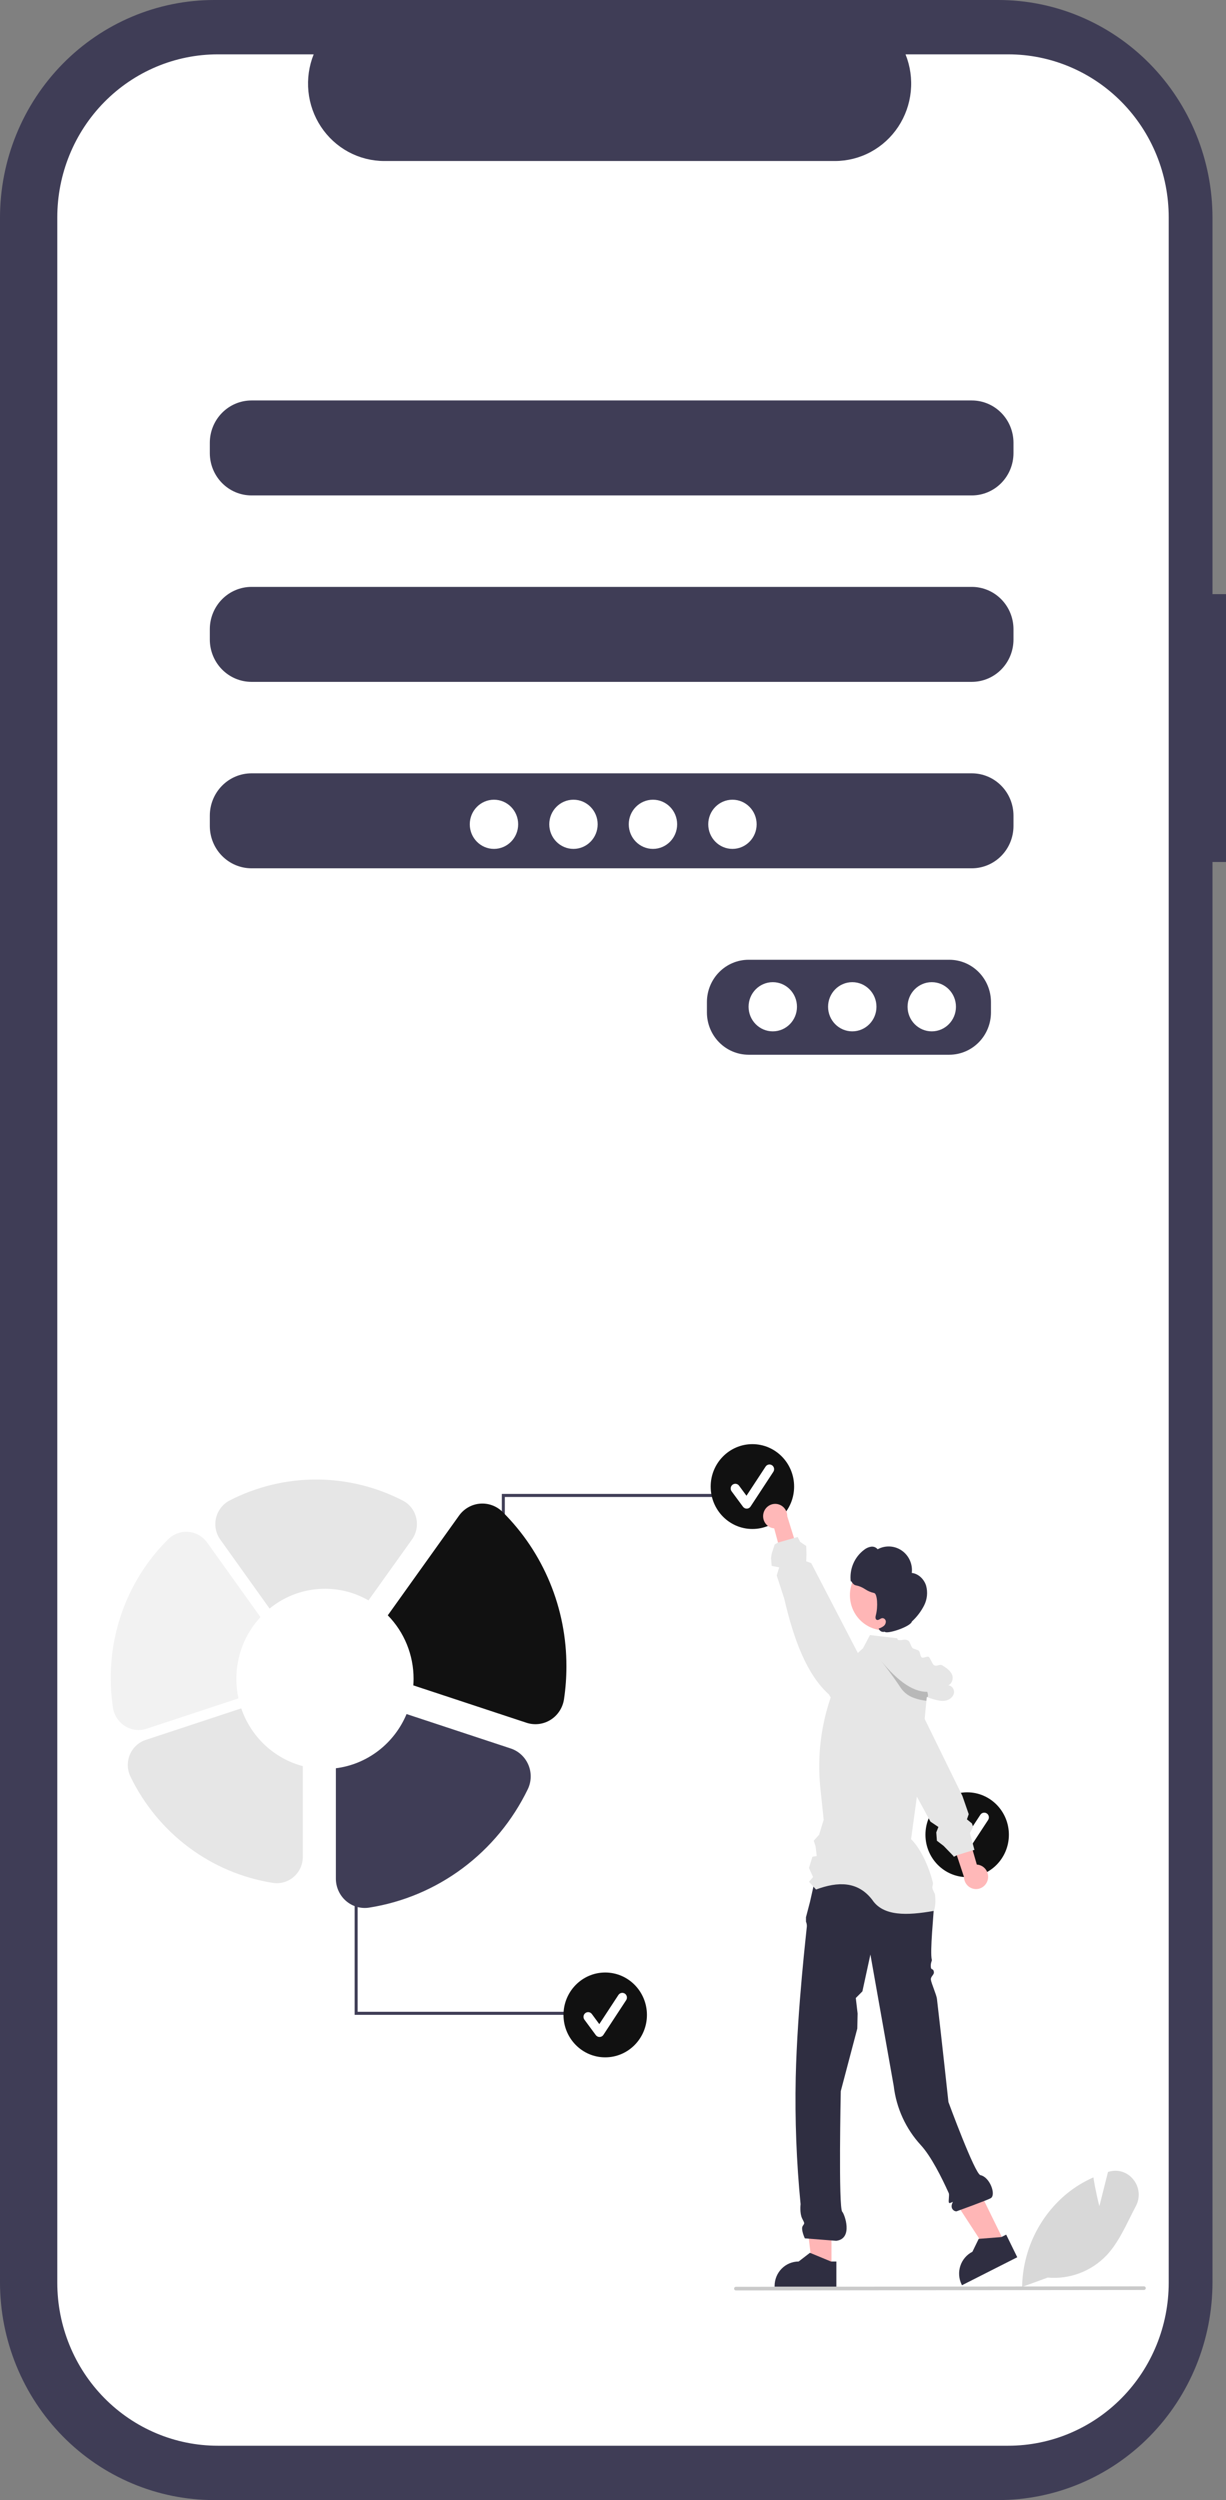 <svg width="156" height="318" viewBox="0 0 156 318" fill="none" xmlns="http://www.w3.org/2000/svg">
<rect x="0" y="0" width="156" height="318" fill="#808080" stroke="none"/>
<path d="M156 75.569H154.281V27.703C154.281 20.356 151.409 13.309 146.298 8.114C141.187 2.919 134.254 9.16159e-06 127.026 1.75822e-10H27.256C23.676 -1.29606e-05 20.132 0.717 16.825 2.109C13.518 3.501 10.514 5.542 7.983 8.114C5.452 10.687 3.444 13.741 2.075 17.102C0.705 20.463 1.27513e-05 24.065 0 27.703V290.297C-5.10049e-06 293.935 0.705 297.537 2.075 300.898C3.444 304.259 5.452 307.313 7.983 309.886C10.514 312.458 13.518 314.499 16.825 315.891C20.132 317.283 23.676 318 27.255 318H127.025C130.605 318 134.149 317.283 137.456 315.891C140.762 314.499 143.767 312.458 146.298 309.886C148.829 307.313 150.837 304.26 152.206 300.898C153.576 297.537 154.281 293.935 154.281 290.297V109.64H156V75.569Z" fill="#3F3D56"/>
<path d="M128.289 6.913H115.223C115.824 8.408 116.054 10.031 115.891 11.637C115.729 13.244 115.18 14.785 114.293 16.126C113.405 17.466 112.207 18.564 110.802 19.324C109.398 20.083 107.832 20.48 106.241 20.481H48.897C47.306 20.48 45.739 20.083 44.335 19.324C42.931 18.564 41.732 17.466 40.845 16.126C39.958 14.785 39.408 13.244 39.246 11.637C39.084 10.031 39.313 8.408 39.914 6.913H27.71C22.294 6.913 17.1 9.097 13.271 12.984C9.441 16.872 7.29 22.144 7.29 27.642V290.358C7.29 293.081 7.818 295.776 8.844 298.291C9.87 300.806 11.374 303.091 13.271 305.016C15.167 306.941 17.418 308.467 19.896 309.509C22.373 310.551 25.029 311.087 27.71 311.087H128.289C133.705 311.087 138.899 308.903 142.729 305.016C146.559 301.128 148.71 295.856 148.71 290.358V27.642C148.71 24.919 148.182 22.224 147.156 19.709C146.129 17.194 144.625 14.909 142.729 12.984C140.833 11.059 138.582 9.533 136.104 8.491C133.627 7.449 130.971 6.913 128.289 6.913ZM126.094 128.789C126.09 130.212 125.532 131.575 124.541 132.581C123.549 133.587 122.206 134.154 120.805 134.158H95.24C93.838 134.154 92.495 133.587 91.504 132.581C90.513 131.575 89.954 130.212 89.95 128.789V127.447C89.954 126.024 90.513 124.661 91.504 123.655C92.495 122.649 93.838 122.082 95.24 122.078H120.805C122.206 122.082 123.549 122.649 124.541 123.655C125.532 124.661 126.09 126.024 126.094 127.447V128.789ZM128.959 105.075C128.955 106.498 128.397 107.861 127.406 108.867C126.415 109.873 125.072 110.44 123.67 110.445H31.987C30.586 110.44 29.243 109.873 28.252 108.867C27.261 107.861 26.702 106.498 26.698 105.075V103.733C26.702 102.31 27.261 100.947 28.252 99.941C29.243 98.935 30.586 98.368 31.987 98.364H123.67C125.072 98.368 126.415 98.935 127.406 99.941C128.397 100.947 128.955 102.31 128.959 103.733V105.075ZM128.959 81.362C128.955 82.784 128.397 84.148 127.406 85.154C126.415 86.16 125.072 86.727 123.67 86.731H31.987C30.586 86.727 29.243 86.16 28.252 85.154C27.261 84.148 26.702 82.784 26.698 81.362V80.019C26.702 78.597 27.261 77.234 28.252 76.228C29.243 75.222 30.586 74.654 31.987 74.65H123.67C125.072 74.655 126.415 75.222 127.406 76.228C128.397 77.234 128.955 78.597 128.959 80.019V81.362ZM128.959 57.648C128.955 59.071 128.397 60.434 127.406 61.44C126.415 62.446 125.072 63.013 123.67 63.017H31.987C30.586 63.013 29.243 62.446 28.252 61.44C27.261 60.434 26.702 59.071 26.698 57.648V56.306C26.702 54.883 27.261 53.52 28.252 52.514C29.243 51.508 30.586 50.941 31.987 50.937H123.67C125.072 50.941 126.415 51.508 127.406 52.514C128.397 53.52 128.955 54.883 128.959 56.306V57.648Z" fill="white"/>
<path d="M62.854 107.976C64.554 107.976 65.933 106.576 65.933 104.848C65.933 103.121 64.554 101.72 62.854 101.72C61.154 101.72 59.776 103.121 59.776 104.848C59.776 106.576 61.154 107.976 62.854 107.976Z" fill="white"/>
<path d="M72.969 107.976C74.669 107.976 76.048 106.576 76.048 104.848C76.048 103.121 74.669 101.72 72.969 101.72C71.269 101.72 69.891 103.121 69.891 104.848C69.891 106.576 71.269 107.976 72.969 107.976Z" fill="white"/>
<path d="M83.084 107.976C84.784 107.976 86.162 106.576 86.162 104.848C86.162 103.121 84.784 101.72 83.084 101.72C81.384 101.72 80.005 103.121 80.005 104.848C80.005 106.576 81.384 107.976 83.084 107.976Z" fill="white"/>
<path d="M93.199 107.976C94.899 107.976 96.277 106.576 96.277 104.848C96.277 103.121 94.899 101.72 93.199 101.72C91.499 101.72 90.12 103.121 90.12 104.848C90.12 106.576 91.499 107.976 93.199 107.976Z" fill="white"/>
<path d="M98.331 131.184C100.031 131.184 101.409 129.784 101.409 128.056C101.409 126.329 100.031 124.928 98.331 124.928C96.631 124.928 95.252 126.329 95.252 128.056C95.252 129.784 96.631 131.184 98.331 131.184Z" fill="white"/>
<path d="M108.446 131.184C110.146 131.184 111.524 129.784 111.524 128.056C111.524 126.329 110.146 124.928 108.446 124.928C106.746 124.928 105.367 126.329 105.367 128.056C105.367 129.784 106.746 131.184 108.446 131.184Z" fill="white"/>
<path d="M118.561 131.184C120.261 131.184 121.639 129.784 121.639 128.056C121.639 126.329 120.261 124.928 118.561 124.928C116.86 124.928 115.482 126.329 115.482 128.056C115.482 129.784 116.86 131.184 118.561 131.184Z" fill="white"/>
<g clip-path="url(#clip0_69_1171)">
<path d="M105.802 288.465L103.364 288.465L102.204 278.908H105.802L105.802 288.465Z" fill="#FFB6B6"/>
<path d="M105.737 287.655L103.134 286.579L103.059 286.548L101.622 287.655C100.811 287.656 100.033 287.983 99.459 288.566C98.885 289.15 98.563 289.94 98.563 290.765V290.866H106.423V287.655H105.737Z" fill="#2F2E41"/>
<path d="M127.829 285.243L125.647 286.349L120.414 278.321L123.635 276.69L127.829 285.243Z" fill="#FFB6B6"/>
<path d="M128.031 284.237L127.473 284.519L127.415 284.548L124.618 284.767L124.534 284.773L123.733 286.414C123.373 286.596 123.052 286.849 122.789 287.157C122.525 287.465 122.324 287.823 122.197 288.21C122.069 288.598 122.018 289.007 122.046 289.414C122.074 289.821 122.181 290.219 122.361 290.585L122.405 290.674L129.439 287.112L128.031 284.237Z" fill="#2F2E41"/>
<path d="M104.148 237.096L117.591 237.574L117.684 237.436C117.684 237.436 118.831 240.155 118.831 242.486C118.831 243.261 118.301 248.33 118.57 249.289C118.604 249.408 118.373 249.7 118.449 250.255C118.498 250.616 118.769 250.339 118.831 250.838C118.876 251.197 118.399 251.395 118.449 251.809C118.503 252.262 119.159 253.73 119.218 254.234C119.847 259.6 120.683 267.374 120.683 267.374C120.683 267.374 124.044 276.523 124.755 276.671C125.949 276.921 126.754 279.126 126.093 279.585C125.778 279.803 121.708 281.273 121.708 281.273C121.485 281.314 120.785 280.957 121.231 280.114C121.313 279.958 120.823 280.354 120.742 280.168C120.656 279.97 120.825 279.183 120.726 278.964C119.837 276.994 118.471 274.264 117.177 272.862C115.265 270.79 114.054 268.152 113.721 265.332L110.753 248.604L109.735 253.295L108.894 254.14L109.125 256.111L109.085 258.025L106.983 265.988C106.983 265.988 106.667 280.861 107.174 281.333C107.448 281.589 108.612 284.74 106.409 285.024L102.408 284.71C102.408 284.71 101.869 283.555 102.138 283.144C102.408 282.733 102.392 282.845 102.063 282.173C101.734 281.5 101.869 280.36 101.869 280.36C101.345 275.005 101.138 269.622 101.25 264.24C101.45 255.402 102.666 245.249 102.666 245.042C102.676 244.83 102.638 244.619 102.554 244.425V243.868L103.07 241.891L104.148 237.096Z" fill="#2F2E41"/>
<path d="M123.065 238.767C125.997 238.767 128.374 236.351 128.374 233.371C128.374 230.391 125.997 227.975 123.065 227.975C120.133 227.975 117.756 230.391 117.756 233.371C117.756 236.351 120.133 238.767 123.065 238.767Z" fill="#111111"/>
<path d="M122.341 236.179C122.249 236.179 122.159 236.158 122.077 236.116C121.995 236.074 121.923 236.014 121.868 235.939L120.42 233.976C120.374 233.913 120.34 233.842 120.32 233.765C120.301 233.689 120.297 233.609 120.308 233.531C120.319 233.453 120.345 233.378 120.384 233.31C120.424 233.243 120.476 233.183 120.538 233.136C120.6 233.089 120.671 233.054 120.746 233.035C120.821 233.015 120.899 233.011 120.976 233.022C121.053 233.033 121.127 233.06 121.193 233.1C121.26 233.14 121.318 233.193 121.365 233.256L122.313 234.54L124.746 230.83C124.789 230.764 124.844 230.708 124.909 230.664C124.973 230.62 125.046 230.589 125.122 230.574C125.198 230.558 125.276 230.558 125.352 230.574C125.428 230.589 125.501 230.619 125.565 230.663C125.63 230.707 125.685 230.763 125.729 230.828C125.772 230.894 125.802 230.968 125.817 231.045C125.832 231.122 125.832 231.202 125.817 231.279C125.802 231.357 125.772 231.43 125.729 231.496L122.832 235.912C122.78 235.992 122.709 236.058 122.627 236.104C122.544 236.151 122.452 236.176 122.357 236.179C122.352 236.179 122.346 236.179 122.341 236.179Z" fill="white"/>
<path d="M125.69 239.075C125.742 238.855 125.745 238.625 125.7 238.403C125.655 238.181 125.563 237.971 125.43 237.789C125.297 237.607 125.126 237.457 124.929 237.35C124.733 237.242 124.516 237.18 124.293 237.167L121.573 227.747L119.732 229.917L122.66 238.737C122.663 239.119 122.804 239.486 123.056 239.77C123.308 240.053 123.654 240.232 124.027 240.274C124.401 240.316 124.776 240.217 125.083 239.996C125.389 239.775 125.605 239.447 125.69 239.075Z" fill="#FFB8B8"/>
<path d="M123.771 234.48L123.418 233.163L123.823 232.376L123.792 232.285L123.67 231.931L123.035 231.415L123.263 230.756L122.46 228.439L122.263 228.037L117.656 218.634L116.551 216.379L116.295 215.971L115.498 214.701L114.409 212.966C114.236 212.689 114.01 212.45 113.745 212.262C113.48 212.074 113.181 211.942 112.865 211.873C112.763 211.85 112.659 211.834 112.555 211.824L112.481 211.818C112.295 211.808 112.108 211.819 111.925 211.851H111.921C111.597 211.908 111.289 212.033 111.015 212.216C110.799 212.358 110.607 212.534 110.445 212.737C110.073 213.206 109.88 213.796 109.901 214.398L109.935 215.346L109.97 216.208L111.586 219.18L111.691 219.374L111.693 219.38L116.668 228.528L118.168 231.286L118.395 231.706L119.404 232.386L119.135 233.07L119.213 234.134L120.071 234.792L121.315 236.076L121.365 236.181L121.747 235.985L121.784 235.966L121.87 235.94L123.053 235.577L123.771 235.358L123.794 235.35L123.991 235.299L123.771 234.48Z" fill="#E6E6E6"/>
<path d="M144.221 277.243C143.861 276.777 143.371 276.432 142.816 276.251C142.261 276.071 141.665 276.064 141.106 276.231L140.984 276.268L139.887 280.62C139.722 279.972 139.371 278.507 139.149 277.074L139.13 276.955L139.021 277.004C137.874 277.519 136.796 278.179 135.812 278.969C134.07 280.39 132.652 282.18 131.658 284.214C130.665 286.248 130.119 288.478 130.058 290.748L130.056 290.831L130.055 290.884L130.2 290.831L133.317 289.699C134.697 289.822 136.086 289.631 137.384 289.139C138.682 288.647 139.856 287.867 140.819 286.855C142.079 285.505 142.942 283.769 143.778 282.089C144.022 281.599 144.273 281.094 144.529 280.609C144.814 280.081 144.938 279.478 144.883 278.878C144.828 278.278 144.597 277.708 144.221 277.243Z" fill="#D8D8D8"/>
<path d="M64.236 204.985H63.854V190.021H91.498V190.409H64.236V204.985Z" fill="#3F3D56"/>
<path d="M95.737 194.481C98.669 194.481 101.046 192.065 101.046 189.085C101.046 186.105 98.669 183.689 95.737 183.689C92.805 183.689 90.428 186.105 90.428 189.085C90.428 192.065 92.805 194.481 95.737 194.481Z" fill="#111111"/>
<path d="M95.013 191.894C94.921 191.894 94.831 191.872 94.749 191.83C94.667 191.789 94.596 191.728 94.541 191.653L93.092 189.691C93.046 189.628 93.012 189.556 92.993 189.48C92.974 189.403 92.969 189.324 92.98 189.246C92.991 189.168 93.017 189.093 93.057 189.025C93.096 188.957 93.148 188.898 93.21 188.85C93.272 188.803 93.343 188.769 93.418 188.749C93.493 188.73 93.572 188.725 93.648 188.736C93.725 188.748 93.799 188.774 93.866 188.814C93.932 188.854 93.991 188.907 94.037 188.97L94.985 190.254L97.418 186.544C97.461 186.479 97.517 186.422 97.581 186.378C97.646 186.334 97.718 186.304 97.794 186.288C97.87 186.273 97.948 186.273 98.025 186.288C98.101 186.303 98.173 186.334 98.238 186.377C98.302 186.421 98.358 186.477 98.401 186.543C98.444 186.608 98.474 186.682 98.489 186.759C98.504 186.837 98.504 186.916 98.489 186.994C98.474 187.071 98.444 187.145 98.401 187.21L95.504 191.626C95.452 191.706 95.382 191.772 95.299 191.819C95.216 191.865 95.124 191.891 95.029 191.893C95.024 191.894 95.019 191.894 95.013 191.894Z" fill="white"/>
<path d="M45.508 241.316H45.126V256.281H72.77V255.892H45.508V241.316Z" fill="#3F3D56"/>
<path d="M77.009 261.687C79.941 261.687 82.318 259.271 82.318 256.291C82.318 253.311 79.941 250.895 77.009 250.895C74.077 250.895 71.7 253.311 71.7 256.291C71.7 259.271 74.077 261.687 77.009 261.687Z" fill="#111111"/>
<path d="M76.285 259.099C76.193 259.099 76.103 259.077 76.021 259.036C75.939 258.994 75.868 258.933 75.813 258.859L74.364 256.896C74.318 256.833 74.284 256.761 74.265 256.685C74.245 256.608 74.241 256.529 74.252 256.451C74.263 256.373 74.289 256.298 74.329 256.23C74.368 256.162 74.42 256.103 74.482 256.056C74.544 256.008 74.615 255.974 74.69 255.954C74.765 255.935 74.843 255.931 74.92 255.942C74.997 255.953 75.071 255.979 75.138 256.019C75.204 256.06 75.263 256.113 75.309 256.176L76.257 257.46L78.69 253.75C78.733 253.684 78.789 253.627 78.853 253.584C78.918 253.54 78.99 253.509 79.066 253.494C79.142 253.478 79.22 253.478 79.296 253.493C79.373 253.508 79.445 253.539 79.51 253.583C79.574 253.626 79.63 253.683 79.673 253.748C79.716 253.814 79.746 253.887 79.761 253.965C79.776 254.042 79.776 254.122 79.761 254.199C79.746 254.276 79.716 254.35 79.673 254.415L76.776 258.832C76.724 258.912 76.653 258.977 76.571 259.024C76.488 259.07 76.396 259.096 76.301 259.099C76.296 259.099 76.29 259.099 76.285 259.099Z" fill="white"/>
<path d="M119.022 241.866C119.028 242.275 118.963 242.682 118.831 243.069L118.802 243.063C115.408 243.66 112.381 243.757 110.98 241.64C109.153 239.275 106.639 239.302 103.835 240.34L103.503 239.975L102.937 239.355L103.457 238.757L102.937 237.603L103.371 236.179L103.925 236.076L103.776 234.851L103.543 234.134L104.227 233.371L104.808 231.465L104.389 227.478C103.817 222.012 104.926 216.5 107.566 211.702L109.154 210.253L109.813 209.651L110.698 207.972L111.632 208.083L114.162 208.38L114.248 208.59L114.869 210.113L118.141 213.685L117.994 215.192L117.929 215.856L117.881 216.334L117.656 218.634L116.737 228.029L116.668 228.528L115.928 233.93C117.13 235.111 118.193 237.385 118.703 239.464C118.76 239.695 118.598 239.93 118.64 240.155C118.699 240.474 118.957 240.777 118.986 241.074C119.013 241.337 119.025 241.602 119.022 241.866Z" fill="#E6E6E6"/>
<path d="M112.542 207.371C114.969 207.371 116.937 205.371 116.937 202.904C116.937 200.437 114.969 198.438 112.542 198.438C110.115 198.438 108.147 200.437 108.147 202.904C108.147 205.371 110.115 207.371 112.542 207.371Z" fill="#FFB6B6"/>
<path d="M117.84 201.686C117.58 200.862 116.866 200.164 116.019 200.073C116.084 199.526 115.999 198.971 115.774 198.469C115.55 197.967 115.194 197.538 114.746 197.227C114.298 196.917 113.774 196.737 113.233 196.708C112.691 196.679 112.152 196.801 111.674 197.062C111.573 196.938 111.441 196.843 111.293 196.785C111.145 196.728 110.984 196.711 110.827 196.735C110.513 196.787 110.218 196.919 109.967 197.118C109.344 197.581 108.857 198.206 108.557 198.929C108.256 199.651 108.154 200.442 108.261 201.218C108.259 200.825 108.431 201.587 108.923 201.654C109.333 201.738 109.723 201.902 110.073 202.136C110.422 202.371 110.811 202.536 111.22 202.625C111.633 202.686 111.74 204.369 111.445 205.453C111.389 205.658 111.36 205.934 111.547 206.032C111.776 206.152 112.008 205.849 112.265 205.82C112.38 205.818 112.491 205.862 112.575 205.942C112.659 206.022 112.709 206.132 112.715 206.248C112.716 206.366 112.688 206.481 112.636 206.586C112.583 206.69 112.507 206.78 112.413 206.848C112.224 206.983 112.015 207.086 111.794 207.153L111.869 207.26C111.933 207.382 112.038 207.478 112.165 207.53C112.291 207.582 112.432 207.588 112.562 207.547C112.856 207.907 115.884 206.907 116.032 206.249C116.666 205.669 117.193 204.977 117.587 204.207C117.981 203.429 118.071 202.529 117.84 201.686Z" fill="#2F2E41"/>
<path d="M121.394 215.289C121.333 215.81 120.853 216.198 120.348 216.307C120.092 216.357 119.829 216.362 119.571 216.321C119.318 216.283 119.069 216.226 118.825 216.152C118.523 216.064 118.225 215.966 117.929 215.856C117.085 215.55 116.271 215.163 115.498 214.701C114.914 214.354 114.355 213.966 113.824 213.539C113.549 213.318 113.282 213.087 113.023 212.846L113.346 213.001C113.058 212.607 112.769 212.213 112.481 211.818C112.202 211.438 111.923 211.057 111.646 210.676C111.628 210.653 111.615 210.637 111.609 210.63V210.628C111.481 210.455 111.355 210.282 111.229 210.109C110.849 209.59 110.474 208.829 110.912 208.361C111.005 208.27 111.118 208.202 111.242 208.164C111.366 208.126 111.497 208.118 111.625 208.141C111.762 208.16 111.894 208.203 112.016 208.27C112.351 208.49 112.634 208.781 112.848 209.122C113.146 208.681 113.725 208.518 114.248 208.59C114.277 208.592 114.304 208.596 114.331 208.6C114.875 208.695 115.11 208.396 115.582 208.689C115.802 208.825 115.936 209.524 116.156 209.66C116.28 209.738 116.74 209.855 116.866 209.934C117.115 210.09 117.052 210.67 117.302 210.826C117.488 210.94 117.984 210.632 118.17 210.746C118.365 210.869 118.636 211.677 118.831 211.797C119.219 212.04 119.53 211.597 119.918 211.838C120.417 212.15 120.948 212.498 121.159 213.054C121.344 213.543 121.105 214.213 120.645 214.353C120.865 214.38 121.066 214.492 121.206 214.667C121.345 214.842 121.413 215.065 121.394 215.289Z" fill="#E6E6E6"/>
<path opacity="0.2" d="M117.929 215.856L117.881 216.334C117.34 216.281 116.807 216.159 116.295 215.971C115.622 215.741 115.037 215.3 114.627 214.71C114.367 214.314 114.095 213.92 113.824 213.539C113.373 212.902 112.926 212.308 112.555 211.824C112.102 211.24 111.762 210.816 111.646 210.676C111.628 210.653 111.615 210.637 111.609 210.63L111.604 210.624L111.609 210.628C113.88 213.549 116.025 215.233 117.994 215.192C117.994 215.192 118.225 215.965 117.929 215.856Z" fill="black"/>
<path d="M97.149 192.465C97.093 192.685 97.086 192.914 97.126 193.137C97.167 193.36 97.255 193.571 97.385 193.756C97.515 193.94 97.683 194.094 97.877 194.205C98.072 194.317 98.288 194.384 98.51 194.401L101.05 203.873L102.932 201.739L100.172 192.863C100.176 192.481 100.042 192.111 99.796 191.823C99.549 191.534 99.207 191.348 98.835 191.299C98.462 191.25 98.085 191.342 97.774 191.557C97.463 191.772 97.241 192.095 97.149 192.465Z" fill="#FFB8B8"/>
<path d="M112.064 216.686L112.047 215.823L110.445 212.737L110.386 212.624L110.382 212.619L109.154 210.253L103.224 198.827L102.587 198.589L102.619 197.661L102.587 196.647L101.822 196.125L101.496 195.497L101.034 195.631H101.032L101.018 195.635L98.996 196.211H98.995L98.574 196.452L98.192 197.618L98.108 198.169L98.192 199.172L99.147 199.366L98.831 200.393L99.791 203.35C100.993 208.516 102.635 212.976 105.469 215.522L105.702 215.911L107.546 218.978C107.798 219.397 108.166 219.732 108.605 219.939C109.043 220.146 109.532 220.216 110.01 220.141H110.012C110.336 220.09 110.647 219.972 110.925 219.796C111.182 219.635 111.406 219.426 111.586 219.18C111.916 218.735 112.09 218.192 112.081 217.636L112.064 216.686Z" fill="#E6E6E6"/>
<path d="M145.567 291.276L93.635 291.335C93.574 291.335 93.516 291.311 93.474 291.268C93.431 291.224 93.407 291.165 93.407 291.104C93.407 291.043 93.431 290.984 93.474 290.941C93.516 290.897 93.574 290.873 93.635 290.873L145.567 290.813C145.627 290.813 145.685 290.837 145.728 290.881C145.77 290.924 145.794 290.983 145.794 291.044C145.794 291.106 145.77 291.165 145.728 291.208C145.685 291.251 145.627 291.276 145.567 291.276Z" fill="#CACACA"/>
<path d="M30.075 213.545C30.072 210.625 31.169 207.815 33.142 205.693L26.372 196.223C26.094 195.833 25.736 195.508 25.322 195.271C24.909 195.034 24.451 194.891 23.978 194.85C23.505 194.81 23.03 194.873 22.583 195.037C22.137 195.2 21.73 195.459 21.392 195.796C19.073 198.094 17.232 200.841 15.978 203.876C14.724 206.911 14.083 210.171 14.093 213.463C14.093 214.706 14.184 215.947 14.366 217.176C14.437 217.662 14.612 218.126 14.878 218.537C15.144 218.947 15.495 219.293 15.906 219.552C16.312 219.808 16.769 219.97 17.244 220.028C17.718 220.086 18.2 220.038 18.654 219.887L30.343 216.027C30.165 215.212 30.075 214.38 30.075 213.545Z" fill="#F2F2F2"/>
<path d="M30.697 217.297L18.544 221.311C18.095 221.458 17.681 221.703 17.333 222.027C16.984 222.351 16.708 222.748 16.523 223.19C16.338 223.632 16.25 224.11 16.262 224.59C16.275 225.07 16.389 225.542 16.597 225.974C18.327 229.542 20.878 232.634 24.034 234.988C27.189 237.342 30.857 238.889 34.725 239.497C35.196 239.571 35.677 239.54 36.136 239.406C36.594 239.273 37.018 239.041 37.38 238.725C37.741 238.411 38.031 238.02 38.23 237.581C38.428 237.141 38.531 236.663 38.531 236.18V224.644C36.731 224.169 35.074 223.25 33.708 221.969C32.341 220.687 31.307 219.083 30.697 217.297Z" fill="#E6E6E6"/>
<path d="M67.242 224.505C67.036 224.01 66.729 223.566 66.339 223.202C65.95 222.839 65.488 222.565 64.986 222.399L51.732 218.022C50.958 219.871 49.72 221.481 48.142 222.691C46.563 223.901 44.699 224.668 42.737 224.915V238.951C42.737 239.49 42.852 240.022 43.074 240.511C43.295 241.001 43.618 241.436 44.021 241.786C44.423 242.137 44.895 242.395 45.405 242.543C45.915 242.691 46.45 242.725 46.974 242.643C51.28 241.966 55.362 240.245 58.875 237.624C62.388 235.004 65.227 231.562 67.154 227.589C67.385 227.112 67.513 226.589 67.528 226.057C67.543 225.525 67.446 224.996 67.242 224.505Z" fill="#3F3D56"/>
<path d="M63.949 192.312C63.571 191.937 63.119 191.648 62.622 191.467C62.125 191.285 61.596 191.214 61.069 191.259C60.543 191.304 60.033 191.464 59.573 191.728C59.113 191.992 58.714 192.353 58.404 192.787L49.343 205.463C50.385 206.525 51.212 207.786 51.775 209.172C52.338 210.559 52.627 212.045 52.625 213.545C52.625 213.824 52.612 214.1 52.593 214.374L66.996 219.131C67.505 219.298 68.044 219.35 68.575 219.284C69.106 219.217 69.617 219.034 70.071 218.747C70.526 218.46 70.913 218.075 71.206 217.62C71.5 217.165 71.692 216.651 71.769 216.112C71.972 214.744 72.073 213.362 72.073 211.978C72.084 208.314 71.371 204.685 69.975 201.307C68.579 197.929 66.53 194.87 63.949 192.312Z" fill="#111111"/>
<path d="M41.35 202.085C43.29 202.083 45.197 202.592 46.886 203.563L52.416 195.826C52.698 195.432 52.893 194.98 52.986 194.502C53.08 194.025 53.07 193.532 52.958 193.058C52.85 192.593 52.643 192.158 52.353 191.783C52.063 191.407 51.696 191.1 51.278 190.882C47.864 189.117 44.088 188.194 40.257 188.189C36.427 188.183 32.648 189.094 29.229 190.849C28.798 191.07 28.419 191.384 28.119 191.769C27.819 192.154 27.605 192.6 27.491 193.077C27.379 193.548 27.369 194.037 27.462 194.512C27.555 194.987 27.748 195.435 28.028 195.826L34.302 204.603C36.299 202.971 38.787 202.082 41.35 202.085Z" fill="#E6E6E6"/>
</g>
<defs>
<clipPath id="clip0_69_1171">
<rect width="131.701" height="107.646" fill="white" transform="translate(14.093 183.689)"/>
</clipPath>
</defs>
</svg>
